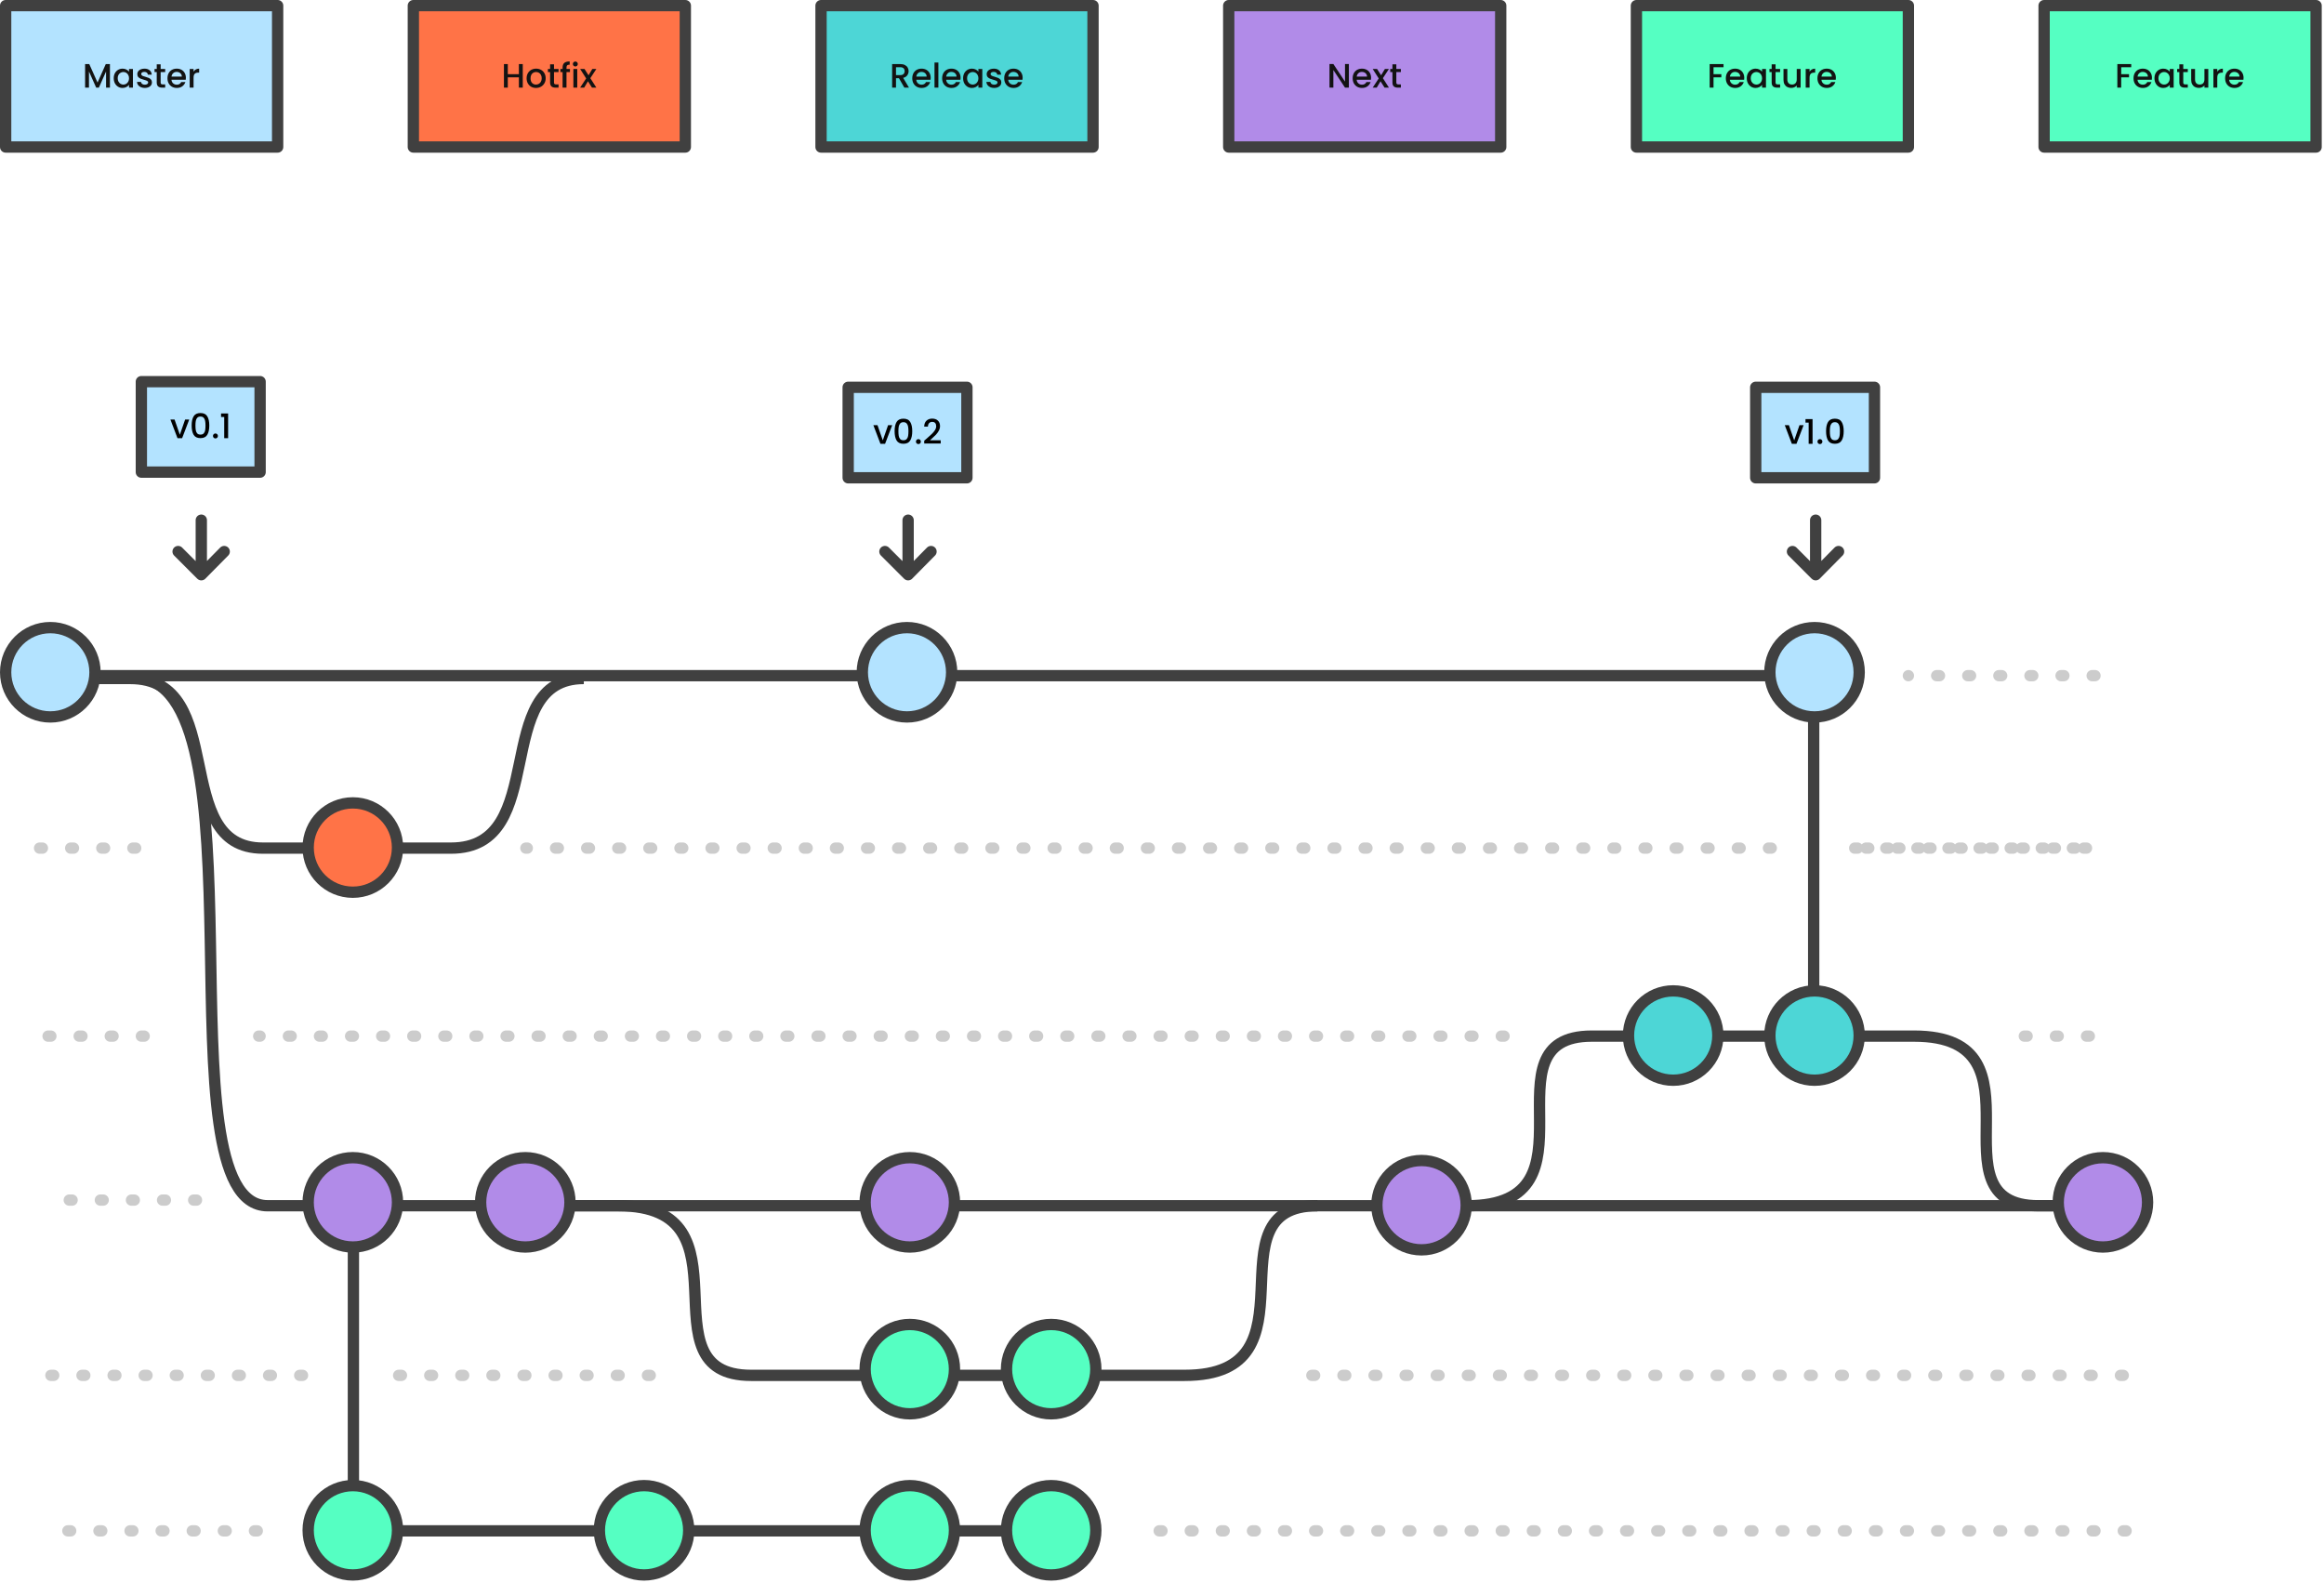 <svg width="822" height="560" viewBox="0 0 822 560" fill="none" xmlns="http://www.w3.org/2000/svg">
<path d="M751 486.5C667.037 486.5 539.963 486.5 456 486.5" stroke="#CCCCCC" stroke-width="4" stroke-linecap="round" stroke-linejoin="round" stroke-dasharray="1 10"/>
<path d="M141 486.5C177.437 486.5 206.927 486.5 235.5 486.5" stroke="#CCCCCC" stroke-width="4" stroke-linecap="round" stroke-linejoin="round" stroke-dasharray="1 10"/>
<path d="M18 486.5C54.437 486.5 80.427 486.5 109 486.5" stroke="#CCCCCC" stroke-width="4" stroke-linecap="round" stroke-linejoin="round" stroke-dasharray="1 10"/>
<path d="M175.185 426.5C175.185 426.5 169.685 426.5 218.685 426.5C267.685 426.5 226.185 486.5 265.685 486.5H419C468 486.5 426.5 426.5 466 426.5" stroke="#404040" stroke-width="4"/>
<path d="M371.8 500.1C380.526 500.1 387.6 493.026 387.6 484.3C387.6 475.574 380.526 468.5 371.8 468.5C363.074 468.5 356 475.574 356 484.3C356 493.026 363.074 500.1 371.8 500.1Z" fill="#55FFC2" stroke="#404040" stroke-width="4" stroke-miterlimit="10"/>
<path d="M321.8 500.1C330.526 500.1 337.6 493.026 337.6 484.3C337.6 475.574 330.526 468.5 321.8 468.5C313.074 468.5 306 475.574 306 484.3C306 493.026 313.074 500.1 321.8 500.1Z" fill="#55FFC2" stroke="#404040" stroke-width="4" stroke-miterlimit="10"/>
<path d="M752 541.5H410" stroke="#CCCCCC" stroke-width="4" stroke-linecap="round" stroke-linejoin="round" stroke-dasharray="1 10"/>
<path d="M91 541.5H18" stroke="#CCCCCC" stroke-width="4" stroke-linecap="round" stroke-linejoin="round" stroke-dasharray="1 10"/>
<path d="M125 425.5V541.5H372.5" stroke="#404040" stroke-width="4"/>
<path d="M371.8 557.1C380.526 557.1 387.6 550.026 387.6 541.3C387.6 532.574 380.526 525.5 371.8 525.5C363.074 525.5 356 532.574 356 541.3C356 550.026 363.074 557.1 371.8 557.1Z" fill="#55FFC2" stroke="#404040" stroke-width="4" stroke-miterlimit="10"/>
<path d="M321.8 557.1C330.526 557.1 337.6 550.026 337.6 541.3C337.6 532.574 330.526 525.5 321.8 525.5C313.074 525.5 306 532.574 306 541.3C306 550.026 313.074 557.1 321.8 557.1Z" fill="#55FFC2" stroke="#404040" stroke-width="4" stroke-miterlimit="10"/>
<path d="M227.8 557.1C236.526 557.1 243.6 550.026 243.6 541.3C243.6 532.574 236.526 525.5 227.8 525.5C219.074 525.5 212 532.574 212 541.3C212 550.026 219.074 557.1 227.8 557.1Z" fill="#55FFC2" stroke="#404040" stroke-width="4" stroke-miterlimit="10"/>
<path d="M124.8 557.1C133.526 557.1 140.6 550.026 140.6 541.3C140.6 532.574 133.526 525.5 124.8 525.5C116.074 525.5 109 532.574 109 541.3C109 550.026 116.074 557.1 124.8 557.1Z" fill="#55FFC2" stroke="#404040" stroke-width="4" stroke-miterlimit="10"/>
<path d="M716 366.5C726.574 366.5 732.794 366.5 741 366.5" stroke="#CCCCCC" stroke-width="4" stroke-linecap="round" stroke-linejoin="round" stroke-dasharray="1 10"/>
<path d="M532 366.5C448.037 366.5 175.463 366.5 91.5 366.5" stroke="#CCCCCC" stroke-width="4" stroke-linecap="round" stroke-linejoin="round" stroke-dasharray="1 10"/>
<path d="M17 366.5C27.809 366.5 41.744 366.5 58 366.5" stroke="#CCCCCC" stroke-width="4" stroke-linecap="round" stroke-linejoin="round" stroke-dasharray="1 10"/>
<path d="M503 426.5C507.865 426.5 513.532 426.5 519 426.5C568 426.5 523.5 366.5 563 366.5H677C726 366.5 681.5 426.5 721 426.5L744.5 426.5" stroke="#404040" stroke-width="4"/>
<path d="M641.5 366.5V239" stroke="#404040" stroke-width="4"/>
<path d="M641.8 350.5C650.526 350.5 657.6 357.574 657.6 366.3C657.6 375.026 650.526 382.1 641.8 382.1C633.074 382.1 626 375.026 626 366.3C626 357.574 633.074 350.5 641.8 350.5Z" fill="#4DD6D6" stroke="#404040" stroke-width="4" stroke-miterlimit="10"/>
<path d="M591.8 350.5C600.526 350.5 607.6 357.574 607.6 366.3C607.6 375.026 600.526 382.1 591.8 382.1C583.074 382.1 576 375.026 576 366.3C576 357.574 583.074 350.5 591.8 350.5Z" fill="#4DD6D6" stroke="#404040" stroke-width="4" stroke-miterlimit="10"/>
<path d="M69.5 424.5H18" stroke="#CCCCCC" stroke-width="4" stroke-linecap="round" stroke-linejoin="round" stroke-dasharray="1 10"/>
<path d="M18 239.5C18 239.5 -1.987 239.5 47 239.5C95.987 239.5 55.186 426.5 94.675 426.5H744" stroke="#404040" stroke-width="4"/>
<path d="M743.8 441.1C752.526 441.1 759.6 434.026 759.6 425.3C759.6 416.574 752.526 409.5 743.8 409.5C735.074 409.5 728 416.574 728 425.3C728 434.026 735.074 441.1 743.8 441.1Z" fill="#B18BE8" stroke="#404040" stroke-width="4" stroke-miterlimit="10"/>
<path d="M502.8 442.1C511.526 442.1 518.6 435.026 518.6 426.3C518.6 417.574 511.526 410.5 502.8 410.5C494.074 410.5 487 417.574 487 426.3C487 435.026 494.074 442.1 502.8 442.1Z" fill="#B18BE8" stroke="#404040" stroke-width="4" stroke-miterlimit="10"/>
<path d="M321.8 441.1C330.526 441.1 337.6 434.026 337.6 425.3C337.6 416.574 330.526 409.5 321.8 409.5C313.074 409.5 306 416.574 306 425.3C306 434.026 313.074 441.1 321.8 441.1Z" fill="#B18BE8" stroke="#404040" stroke-width="4" stroke-miterlimit="10"/>
<path d="M185.8 441.1C194.526 441.1 201.6 434.026 201.6 425.3C201.6 416.574 194.526 409.5 185.8 409.5C177.074 409.5 170 416.574 170 425.3C170 434.026 177.074 441.1 185.8 441.1Z" fill="#B18BE8" stroke="#404040" stroke-width="4" stroke-miterlimit="10"/>
<path d="M124.8 441.1C133.526 441.1 140.6 434.026 140.6 425.3C140.6 416.574 133.526 409.5 124.8 409.5C116.074 409.5 109 416.574 109 425.3C109 434.026 116.074 441.1 124.8 441.1Z" fill="#B18BE8" stroke="#404040" stroke-width="4" stroke-miterlimit="10"/>
<path d="M19.5 240H46C81.5 240 59.5 300 93 300H159.5C195 300 173 240 206.5 240" stroke="#404040" stroke-width="4"/>
<path d="M656 300C676.365 300 703.826 300 741 300H656Z" stroke="#CCCCCC" stroke-width="4" stroke-linecap="round" stroke-linejoin="round" stroke-dasharray="1 10"/>
<path d="M626.5 300C542.537 300 269.963 300 186 300" stroke="#CCCCCC" stroke-width="4" stroke-linecap="round" stroke-linejoin="round" stroke-dasharray="1 10"/>
<path d="M14 300C24.809 300 38.744 300 55 300" stroke="#CCCCCC" stroke-width="4" stroke-linecap="round" stroke-linejoin="round" stroke-dasharray="1 10"/>
<path d="M124.8 315.6C133.526 315.6 140.6 308.526 140.6 299.8C140.6 291.074 133.526 284 124.8 284C116.074 284 109 291.074 109 299.8C109 308.526 116.074 315.6 124.8 315.6Z" fill="#FF7347" stroke="#404040" stroke-width="4" stroke-miterlimit="10"/>
<path d="M741 239H675" stroke="#CCCCCC" stroke-width="4" stroke-linecap="round" stroke-linejoin="round" stroke-dasharray="1 10"/>
<path d="M17.5 239H321.5H642" stroke="#404040" stroke-width="4"/>
<path d="M641.8 253.6C650.526 253.6 657.6 246.526 657.6 237.8C657.6 229.074 650.526 222 641.8 222C633.074 222 626 229.074 626 237.8C626 246.526 633.074 253.6 641.8 253.6Z" fill="#B3E3FF" stroke="#404040" stroke-width="4" stroke-miterlimit="10"/>
<path d="M320.8 253.6C329.526 253.6 336.6 246.526 336.6 237.8C336.6 229.074 329.526 222 320.8 222C312.074 222 305 229.074 305 237.8C305 246.526 312.074 253.6 320.8 253.6Z" fill="#B3E3FF" stroke="#404040" stroke-width="4" stroke-miterlimit="10"/>
<path d="M17.8 253.6C26.526 253.6 33.6 246.526 33.6 237.8C33.6 229.074 26.526 222 17.8 222C9.074 222 2 229.074 2 237.8C2 246.526 9.074 253.6 17.8 253.6Z" fill="#B3E3FF" stroke="#404040" stroke-width="4" stroke-miterlimit="10"/>
<path d="M650.3 195.1L642.2 203.3L634 195.1M642.2 201.6V184V201.6Z" stroke="#404040" stroke-width="4" stroke-miterlimit="10" stroke-linecap="round" stroke-linejoin="round"/>
<path d="M329.3 195.1L321.2 203.3L313 195.1M321.2 201.6V184V201.6Z" stroke="#404040" stroke-width="4" stroke-miterlimit="10" stroke-linecap="round" stroke-linejoin="round"/>
<path d="M79.3 195.1L71.2 203.3L63 195.1M71.2 201.6V184V201.6Z" stroke="#404040" stroke-width="4" stroke-miterlimit="10" stroke-linecap="round" stroke-linejoin="round"/>
<path d="M621 137H663V169H621V137Z" fill="#B3E3FF" stroke="#404040" stroke-width="4" stroke-miterlimit="10" stroke-linecap="round" stroke-linejoin="round"/>
<path d="M634.61 155.776L636.482 150.388H637.934L635.414 157H633.782L631.274 150.388H632.738L634.61 155.776ZM638.608 149.5V148.252H641.104V157H639.724V149.5H638.608ZM643.716 157.084C643.468 157.084 643.26 157 643.092 156.832C642.924 156.664 642.84 156.456 642.84 156.208C642.84 155.96 642.924 155.752 643.092 155.584C643.26 155.416 643.468 155.332 643.716 155.332C643.956 155.332 644.16 155.416 644.328 155.584C644.496 155.752 644.58 155.96 644.58 156.208C644.58 156.456 644.496 156.664 644.328 156.832C644.16 157 643.956 157.084 643.716 157.084ZM645.878 152.512C645.878 151.128 646.11 150.048 646.574 149.272C647.046 148.488 647.854 148.096 648.998 148.096C650.142 148.096 650.946 148.488 651.41 149.272C651.882 150.048 652.118 151.128 652.118 152.512C652.118 153.912 651.882 155.008 651.41 155.8C650.946 156.584 650.142 156.976 648.998 156.976C647.854 156.976 647.046 156.584 646.574 155.8C646.11 155.008 645.878 153.912 645.878 152.512ZM650.774 152.512C650.774 151.864 650.73 151.316 650.642 150.868C650.562 150.42 650.394 150.056 650.138 149.776C649.882 149.488 649.502 149.344 648.998 149.344C648.494 149.344 648.114 149.488 647.858 149.776C647.602 150.056 647.43 150.42 647.342 150.868C647.262 151.316 647.222 151.864 647.222 152.512C647.222 153.184 647.262 153.748 647.342 154.204C647.422 154.66 647.59 155.028 647.846 155.308C648.11 155.588 648.494 155.728 648.998 155.728C649.502 155.728 649.882 155.588 650.138 155.308C650.402 155.028 650.574 154.66 650.654 154.204C650.734 153.748 650.774 153.184 650.774 152.512Z" fill="black"/>
<path d="M300 137H342V169H300V137Z" fill="#B3E3FF" stroke="#404040" stroke-width="4" stroke-miterlimit="10" stroke-linecap="round" stroke-linejoin="round"/>
<path d="M312.245 155.776L314.117 150.388H315.569L313.049 157H311.417L308.909 150.388H310.373L312.245 155.776ZM316.423 152.512C316.423 151.128 316.655 150.048 317.119 149.272C317.591 148.488 318.399 148.096 319.543 148.096C320.687 148.096 321.491 148.488 321.955 149.272C322.427 150.048 322.663 151.128 322.663 152.512C322.663 153.912 322.427 155.008 321.955 155.8C321.491 156.584 320.687 156.976 319.543 156.976C318.399 156.976 317.591 156.584 317.119 155.8C316.655 155.008 316.423 153.912 316.423 152.512ZM321.319 152.512C321.319 151.864 321.275 151.316 321.187 150.868C321.107 150.42 320.939 150.056 320.683 149.776C320.427 149.488 320.047 149.344 319.543 149.344C319.039 149.344 318.659 149.488 318.403 149.776C318.147 150.056 317.975 150.42 317.887 150.868C317.807 151.316 317.767 151.864 317.767 152.512C317.767 153.184 317.807 153.748 317.887 154.204C317.967 154.66 318.135 155.028 318.391 155.308C318.655 155.588 319.039 155.728 319.543 155.728C320.047 155.728 320.427 155.588 320.683 155.308C320.947 155.028 321.119 154.66 321.199 154.204C321.279 153.748 321.319 153.184 321.319 152.512ZM324.843 157.084C324.595 157.084 324.387 157 324.219 156.832C324.051 156.664 323.967 156.456 323.967 156.208C323.967 155.96 324.051 155.752 324.219 155.584C324.387 155.416 324.595 155.332 324.843 155.332C325.083 155.332 325.287 155.416 325.455 155.584C325.623 155.752 325.707 155.96 325.707 156.208C325.707 156.456 325.623 156.664 325.455 156.832C325.287 157 325.083 157.084 324.843 157.084ZM327.761 155.14C328.529 154.476 329.133 153.932 329.573 153.508C330.021 153.076 330.393 152.628 330.689 152.164C330.985 151.7 331.133 151.236 331.133 150.772C331.133 150.292 331.017 149.916 330.785 149.644C330.561 149.372 330.205 149.236 329.717 149.236C329.245 149.236 328.877 149.388 328.613 149.692C328.357 149.988 328.221 150.388 328.205 150.892H326.885C326.909 149.98 327.181 149.284 327.701 148.804C328.229 148.316 328.897 148.072 329.705 148.072C330.577 148.072 331.257 148.312 331.745 148.792C332.241 149.272 332.489 149.912 332.489 150.712C332.489 151.288 332.341 151.844 332.045 152.38C331.757 152.908 331.409 153.384 331.001 153.808C330.601 154.224 330.089 154.708 329.465 155.26L328.925 155.74H332.729V156.88H326.897V155.884L327.761 155.14Z" fill="black"/>
<path d="M50 135H92V167H50V135Z" fill="#B3E3FF" stroke="#404040" stroke-width="4" stroke-miterlimit="10" stroke-linecap="round" stroke-linejoin="round"/>
<path d="M63.61 153.776L65.482 148.388H66.934L64.414 155H62.782L60.274 148.388H61.738L63.61 153.776ZM67.788 150.512C67.788 149.128 68.02 148.048 68.484 147.272C68.956 146.488 69.764 146.096 70.908 146.096C72.052 146.096 72.856 146.488 73.32 147.272C73.792 148.048 74.028 149.128 74.028 150.512C74.028 151.912 73.792 153.008 73.32 153.8C72.856 154.584 72.052 154.976 70.908 154.976C69.764 154.976 68.956 154.584 68.484 153.8C68.02 153.008 67.788 151.912 67.788 150.512ZM72.684 150.512C72.684 149.864 72.64 149.316 72.552 148.868C72.472 148.42 72.304 148.056 72.048 147.776C71.792 147.488 71.412 147.344 70.908 147.344C70.404 147.344 70.024 147.488 69.768 147.776C69.512 148.056 69.34 148.42 69.252 148.868C69.172 149.316 69.132 149.864 69.132 150.512C69.132 151.184 69.172 151.748 69.252 152.204C69.332 152.66 69.5 153.028 69.756 153.308C70.02 153.588 70.404 153.728 70.908 153.728C71.412 153.728 71.792 153.588 72.048 153.308C72.312 153.028 72.484 152.66 72.564 152.204C72.644 151.748 72.684 151.184 72.684 150.512ZM76.208 155.084C75.96 155.084 75.752 155 75.584 154.832C75.416 154.664 75.332 154.456 75.332 154.208C75.332 153.96 75.416 153.752 75.584 153.584C75.752 153.416 75.96 153.332 76.208 153.332C76.448 153.332 76.652 153.416 76.82 153.584C76.988 153.752 77.072 153.96 77.072 154.208C77.072 154.456 76.988 154.664 76.82 154.832C76.652 155 76.448 155.084 76.208 155.084ZM78.19 147.5V146.252H80.686V155H79.306V147.5H78.19Z" fill="black"/>
<path d="M2 2H98.2V52H2V2Z" fill="#B3E3FF" stroke="#404040" stroke-width="4" stroke-miterlimit="10" stroke-linecap="round" stroke-linejoin="round"/>
<path d="M38.883 22.66V31H37.515V25.288L34.971 31H34.023L31.467 25.288V31H30.099V22.66H31.575L34.503 29.2L37.419 22.66H38.883ZM40.225 27.664C40.225 27 40.361 26.412 40.633 25.9C40.913 25.388 41.289 24.992 41.761 24.712C42.241 24.424 42.769 24.28 43.345 24.28C43.865 24.28 44.317 24.384 44.701 24.592C45.093 24.792 45.405 25.044 45.637 25.348V24.388H47.017V31H45.637V30.016C45.405 30.328 45.089 30.588 44.689 30.796C44.289 31.004 43.833 31.108 43.321 31.108C42.753 31.108 42.233 30.964 41.761 30.676C41.289 30.38 40.913 29.972 40.633 29.452C40.361 28.924 40.225 28.328 40.225 27.664ZM45.637 27.688C45.637 27.232 45.541 26.836 45.349 26.5C45.165 26.164 44.921 25.908 44.617 25.732C44.313 25.556 43.985 25.468 43.633 25.468C43.281 25.468 42.953 25.556 42.649 25.732C42.345 25.9 42.097 26.152 41.905 26.488C41.721 26.816 41.629 27.208 41.629 27.664C41.629 28.12 41.721 28.52 41.905 28.864C42.097 29.208 42.345 29.472 42.649 29.656C42.961 29.832 43.289 29.92 43.633 29.92C43.985 29.92 44.313 29.832 44.617 29.656C44.921 29.48 45.165 29.224 45.349 28.888C45.541 28.544 45.637 28.144 45.637 27.688ZM51.214 31.108C50.694 31.108 50.226 31.016 49.81 30.832C49.402 30.64 49.078 30.384 48.838 30.064C48.598 29.736 48.47 29.372 48.454 28.972H49.87C49.894 29.252 50.026 29.488 50.266 29.68C50.514 29.864 50.822 29.956 51.19 29.956C51.574 29.956 51.87 29.884 52.078 29.74C52.294 29.588 52.402 29.396 52.402 29.164C52.402 28.916 52.282 28.732 52.042 28.612C51.81 28.492 51.438 28.36 50.926 28.216C50.43 28.08 50.026 27.948 49.714 27.82C49.402 27.692 49.13 27.496 48.898 27.232C48.674 26.968 48.562 26.62 48.562 26.188C48.562 25.836 48.666 25.516 48.874 25.228C49.082 24.932 49.378 24.7 49.762 24.532C50.154 24.364 50.602 24.28 51.106 24.28C51.858 24.28 52.462 24.472 52.918 24.856C53.382 25.232 53.63 25.748 53.662 26.404H52.294C52.27 26.108 52.15 25.872 51.934 25.696C51.718 25.52 51.426 25.432 51.058 25.432C50.698 25.432 50.422 25.5 50.23 25.636C50.038 25.772 49.942 25.952 49.942 26.176C49.942 26.352 50.006 26.5 50.134 26.62C50.262 26.74 50.418 26.836 50.602 26.908C50.786 26.972 51.058 27.056 51.418 27.16C51.898 27.288 52.29 27.42 52.594 27.556C52.906 27.684 53.174 27.876 53.398 28.132C53.622 28.388 53.738 28.728 53.746 29.152C53.746 29.528 53.642 29.864 53.434 30.16C53.226 30.456 52.93 30.688 52.546 30.856C52.17 31.024 51.726 31.108 51.214 31.108ZM56.82 25.504V29.164C56.82 29.412 56.876 29.592 56.988 29.704C57.108 29.808 57.308 29.86 57.588 29.86H58.428V31H57.348C56.732 31 56.26 30.856 55.932 30.568C55.604 30.28 55.44 29.812 55.44 29.164V25.504H54.66V24.388H55.44V22.744H56.82V24.388H58.428V25.504H56.82ZM65.749 27.532C65.749 27.78 65.733 28.004 65.701 28.204H60.649C60.689 28.732 60.885 29.156 61.237 29.476C61.589 29.796 62.021 29.956 62.533 29.956C63.269 29.956 63.789 29.648 64.093 29.032H65.569C65.369 29.64 65.005 30.14 64.477 30.532C63.957 30.916 63.309 31.108 62.533 31.108C61.901 31.108 61.333 30.968 60.829 30.688C60.333 30.4 59.941 30 59.653 29.488C59.373 28.968 59.233 28.368 59.233 27.688C59.233 27.008 59.369 26.412 59.641 25.9C59.921 25.38 60.309 24.98 60.805 24.7C61.309 24.42 61.885 24.28 62.533 24.28C63.157 24.28 63.713 24.416 64.201 24.688C64.689 24.96 65.069 25.344 65.341 25.84C65.613 26.328 65.749 26.892 65.749 27.532ZM64.321 27.1C64.313 26.596 64.133 26.192 63.781 25.888C63.429 25.584 62.993 25.432 62.473 25.432C62.001 25.432 61.597 25.584 61.261 25.888C60.925 26.184 60.725 26.588 60.661 27.1H64.321ZM68.463 25.348C68.663 25.012 68.927 24.752 69.255 24.568C69.591 24.376 69.987 24.28 70.443 24.28V25.696H70.095C69.559 25.696 69.151 25.832 68.871 26.104C68.599 26.376 68.463 26.848 68.463 27.52V31H67.095V24.388H68.463V25.348Z" fill="#131313"/>
<path d="M146.2 2H242.4V52H146.2V2Z" fill="#FF7347" stroke="#404040" stroke-width="4" stroke-miterlimit="10" stroke-linecap="round" stroke-linejoin="round"/>
<path d="M184.903 22.66V31H183.535V27.352H179.611V31H178.243V22.66H179.611V26.236H183.535V22.66H184.903ZM189.572 31.108C188.948 31.108 188.384 30.968 187.88 30.688C187.376 30.4 186.98 30 186.692 29.488C186.404 28.968 186.26 28.368 186.26 27.688C186.26 27.016 186.408 26.42 186.704 25.9C187 25.38 187.404 24.98 187.916 24.7C188.428 24.42 189 24.28 189.632 24.28C190.264 24.28 190.836 24.42 191.348 24.7C191.86 24.98 192.264 25.38 192.56 25.9C192.856 26.42 193.004 27.016 193.004 27.688C193.004 28.36 192.852 28.956 192.548 29.476C192.244 29.996 191.828 30.4 191.3 30.688C190.78 30.968 190.204 31.108 189.572 31.108ZM189.572 29.92C189.924 29.92 190.252 29.836 190.556 29.668C190.868 29.5 191.12 29.248 191.312 28.912C191.504 28.576 191.6 28.168 191.6 27.688C191.6 27.208 191.508 26.804 191.324 26.476C191.14 26.14 190.896 25.888 190.592 25.72C190.288 25.552 189.96 25.468 189.608 25.468C189.256 25.468 188.928 25.552 188.624 25.72C188.328 25.888 188.092 26.14 187.916 26.476C187.74 26.804 187.652 27.208 187.652 27.688C187.652 28.4 187.832 28.952 188.192 29.344C188.56 29.728 189.02 29.92 189.572 29.92ZM195.952 25.504V29.164C195.952 29.412 196.008 29.592 196.12 29.704C196.24 29.808 196.44 29.86 196.72 29.86H197.56V31H196.48C195.864 31 195.392 30.856 195.064 30.568C194.736 30.28 194.572 29.812 194.572 29.164V25.504H193.792V24.388H194.572V22.744H195.952V24.388H197.56V25.504H195.952ZM201.593 25.504H200.369V31H198.989V25.504H198.209V24.388H198.989V23.92C198.989 23.16 199.189 22.608 199.589 22.264C199.997 21.912 200.633 21.736 201.497 21.736V22.876C201.081 22.876 200.789 22.956 200.621 23.116C200.453 23.268 200.369 23.536 200.369 23.92V24.388H201.593V25.504ZM203.501 23.512C203.253 23.512 203.045 23.428 202.877 23.26C202.709 23.092 202.625 22.884 202.625 22.636C202.625 22.388 202.709 22.18 202.877 22.012C203.045 21.844 203.253 21.76 203.501 21.76C203.741 21.76 203.945 21.844 204.113 22.012C204.281 22.18 204.365 22.388 204.365 22.636C204.365 22.884 204.281 23.092 204.113 23.26C203.945 23.428 203.741 23.512 203.501 23.512ZM204.173 24.388V31H202.805V24.388H204.173ZM208.801 27.652L210.937 31H209.389L207.961 28.756L206.617 31H205.189L207.325 27.748L205.189 24.388H206.737L208.165 26.632L209.509 24.388H210.937L208.801 27.652Z" fill="#131313"/>
<path d="M290.4 2H386.6V52H290.4V2Z" fill="#4DD6D6" stroke="#404040" stroke-width="4" stroke-miterlimit="10" stroke-linecap="round" stroke-linejoin="round"/>
<path d="M319.878 31L317.958 27.664H316.914V31H315.546V22.66H318.426C319.066 22.66 319.606 22.772 320.046 22.996C320.494 23.22 320.826 23.52 321.042 23.896C321.266 24.272 321.378 24.692 321.378 25.156C321.378 25.7 321.218 26.196 320.898 26.644C320.586 27.084 320.102 27.384 319.446 27.544L321.51 31H319.878ZM316.914 26.572H318.426C318.938 26.572 319.322 26.444 319.578 26.188C319.842 25.932 319.974 25.588 319.974 25.156C319.974 24.724 319.846 24.388 319.59 24.148C319.334 23.9 318.946 23.776 318.426 23.776H316.914V26.572ZM329.188 27.532C329.188 27.78 329.172 28.004 329.14 28.204H324.088C324.128 28.732 324.324 29.156 324.676 29.476C325.028 29.796 325.46 29.956 325.972 29.956C326.708 29.956 327.228 29.648 327.532 29.032H329.008C328.808 29.64 328.444 30.14 327.916 30.532C327.396 30.916 326.748 31.108 325.972 31.108C325.34 31.108 324.772 30.968 324.268 30.688C323.772 30.4 323.38 30 323.092 29.488C322.812 28.968 322.672 28.368 322.672 27.688C322.672 27.008 322.808 26.412 323.08 25.9C323.36 25.38 323.748 24.98 324.244 24.7C324.748 24.42 325.324 24.28 325.972 24.28C326.596 24.28 327.152 24.416 327.64 24.688C328.128 24.96 328.508 25.344 328.78 25.84C329.052 26.328 329.188 26.892 329.188 27.532ZM327.76 27.1C327.752 26.596 327.572 26.192 327.22 25.888C326.868 25.584 326.432 25.432 325.912 25.432C325.44 25.432 325.036 25.584 324.7 25.888C324.364 26.184 324.164 26.588 324.1 27.1H327.76ZM331.902 22.12V31H330.534V22.12H331.902ZM339.758 27.532C339.758 27.78 339.742 28.004 339.71 28.204H334.658C334.698 28.732 334.894 29.156 335.246 29.476C335.598 29.796 336.03 29.956 336.542 29.956C337.278 29.956 337.798 29.648 338.102 29.032H339.578C339.378 29.64 339.014 30.14 338.486 30.532C337.966 30.916 337.318 31.108 336.542 31.108C335.91 31.108 335.342 30.968 334.838 30.688C334.342 30.4 333.95 30 333.662 29.488C333.382 28.968 333.242 28.368 333.242 27.688C333.242 27.008 333.378 26.412 333.65 25.9C333.93 25.38 334.318 24.98 334.814 24.7C335.318 24.42 335.894 24.28 336.542 24.28C337.166 24.28 337.722 24.416 338.21 24.688C338.698 24.96 339.078 25.344 339.35 25.84C339.622 26.328 339.758 26.892 339.758 27.532ZM338.33 27.1C338.322 26.596 338.142 26.192 337.79 25.888C337.438 25.584 337.002 25.432 336.482 25.432C336.01 25.432 335.606 25.584 335.27 25.888C334.934 26.184 334.734 26.588 334.67 27.1H338.33ZM340.649 27.664C340.649 27 340.785 26.412 341.057 25.9C341.337 25.388 341.713 24.992 342.185 24.712C342.665 24.424 343.193 24.28 343.769 24.28C344.289 24.28 344.741 24.384 345.125 24.592C345.517 24.792 345.829 25.044 346.061 25.348V24.388H347.441V31H346.061V30.016C345.829 30.328 345.513 30.588 345.113 30.796C344.713 31.004 344.257 31.108 343.745 31.108C343.177 31.108 342.657 30.964 342.185 30.676C341.713 30.38 341.337 29.972 341.057 29.452C340.785 28.924 340.649 28.328 340.649 27.664ZM346.061 27.688C346.061 27.232 345.965 26.836 345.773 26.5C345.589 26.164 345.345 25.908 345.041 25.732C344.737 25.556 344.409 25.468 344.057 25.468C343.705 25.468 343.377 25.556 343.073 25.732C342.769 25.9 342.521 26.152 342.329 26.488C342.145 26.816 342.053 27.208 342.053 27.664C342.053 28.12 342.145 28.52 342.329 28.864C342.521 29.208 342.769 29.472 343.073 29.656C343.385 29.832 343.713 29.92 344.057 29.92C344.409 29.92 344.737 29.832 345.041 29.656C345.345 29.48 345.589 29.224 345.773 28.888C345.965 28.544 346.061 28.144 346.061 27.688ZM351.637 31.108C351.117 31.108 350.649 31.016 350.233 30.832C349.825 30.64 349.501 30.384 349.261 30.064C349.021 29.736 348.893 29.372 348.877 28.972H350.293C350.317 29.252 350.449 29.488 350.689 29.68C350.937 29.864 351.245 29.956 351.613 29.956C351.997 29.956 352.293 29.884 352.501 29.74C352.717 29.588 352.825 29.396 352.825 29.164C352.825 28.916 352.705 28.732 352.465 28.612C352.233 28.492 351.861 28.36 351.349 28.216C350.853 28.08 350.449 27.948 350.137 27.82C349.825 27.692 349.553 27.496 349.321 27.232C349.097 26.968 348.985 26.62 348.985 26.188C348.985 25.836 349.089 25.516 349.297 25.228C349.505 24.932 349.801 24.7 350.185 24.532C350.577 24.364 351.025 24.28 351.529 24.28C352.281 24.28 352.885 24.472 353.341 24.856C353.805 25.232 354.053 25.748 354.085 26.404H352.717C352.693 26.108 352.573 25.872 352.357 25.696C352.141 25.52 351.849 25.432 351.481 25.432C351.121 25.432 350.845 25.5 350.653 25.636C350.461 25.772 350.365 25.952 350.365 26.176C350.365 26.352 350.429 26.5 350.557 26.62C350.685 26.74 350.841 26.836 351.025 26.908C351.209 26.972 351.481 27.056 351.841 27.16C352.321 27.288 352.713 27.42 353.017 27.556C353.329 27.684 353.597 27.876 353.821 28.132C354.045 28.388 354.161 28.728 354.169 29.152C354.169 29.528 354.065 29.864 353.857 30.16C353.649 30.456 353.353 30.688 352.969 30.856C352.593 31.024 352.149 31.108 351.637 31.108ZM361.708 27.532C361.708 27.78 361.692 28.004 361.66 28.204H356.608C356.648 28.732 356.844 29.156 357.196 29.476C357.548 29.796 357.98 29.956 358.492 29.956C359.228 29.956 359.748 29.648 360.052 29.032H361.528C361.328 29.64 360.964 30.14 360.436 30.532C359.916 30.916 359.268 31.108 358.492 31.108C357.86 31.108 357.292 30.968 356.788 30.688C356.292 30.4 355.9 30 355.612 29.488C355.332 28.968 355.192 28.368 355.192 27.688C355.192 27.008 355.328 26.412 355.6 25.9C355.88 25.38 356.268 24.98 356.764 24.7C357.268 24.42 357.844 24.28 358.492 24.28C359.116 24.28 359.672 24.416 360.16 24.688C360.648 24.96 361.028 25.344 361.3 25.84C361.572 26.328 361.708 26.892 361.708 27.532ZM360.28 27.1C360.272 26.596 360.092 26.192 359.74 25.888C359.388 25.584 358.952 25.432 358.432 25.432C357.96 25.432 357.556 25.584 357.22 25.888C356.884 26.184 356.684 26.588 356.62 27.1H360.28Z" fill="#131313"/>
<path d="M434.6 2H530.8V52H434.6V2Z" fill="#B18BE8" stroke="#404040" stroke-width="4" stroke-miterlimit="10" stroke-linecap="round" stroke-linejoin="round"/>
<path d="M477.098 31H475.73L471.614 24.772V31H470.246V22.648H471.614L475.73 28.864V22.648H477.098V31ZM484.955 27.532C484.955 27.78 484.939 28.004 484.907 28.204H479.855C479.895 28.732 480.091 29.156 480.443 29.476C480.795 29.796 481.227 29.956 481.739 29.956C482.475 29.956 482.995 29.648 483.299 29.032H484.775C484.575 29.64 484.211 30.14 483.683 30.532C483.163 30.916 482.515 31.108 481.739 31.108C481.107 31.108 480.539 30.968 480.035 30.688C479.539 30.4 479.147 30 478.859 29.488C478.579 28.968 478.439 28.368 478.439 27.688C478.439 27.008 478.575 26.412 478.847 25.9C479.127 25.38 479.515 24.98 480.011 24.7C480.515 24.42 481.091 24.28 481.739 24.28C482.363 24.28 482.919 24.416 483.407 24.688C483.895 24.96 484.275 25.344 484.547 25.84C484.819 26.328 484.955 26.892 484.955 27.532ZM483.527 27.1C483.519 26.596 483.339 26.192 482.987 25.888C482.635 25.584 482.199 25.432 481.679 25.432C481.207 25.432 480.803 25.584 480.467 25.888C480.131 26.184 479.931 26.588 479.867 27.1H483.527ZM489.133 27.652L491.269 31H489.721L488.293 28.756L486.949 31H485.521L487.657 27.748L485.521 24.388H487.069L488.497 26.632L489.841 24.388H491.269L489.133 27.652ZM493.885 25.504V29.164C493.885 29.412 493.941 29.592 494.053 29.704C494.173 29.808 494.373 29.86 494.653 29.86H495.493V31H494.413C493.797 31 493.325 30.856 492.997 30.568C492.669 30.28 492.505 29.812 492.505 29.164V25.504H491.725V24.388H492.505V22.744H493.885V24.388H495.493V25.504H493.885Z" fill="#131313"/>
<path d="M578.8 2H675V52H578.8V2Z" fill="#55FFC2" stroke="#404040" stroke-width="4" stroke-miterlimit="10" stroke-linecap="round" stroke-linejoin="round"/>
<path d="M609.616 22.66V23.776H606.076V26.236H608.836V27.352H606.076V31H604.708V22.66H609.616ZM616.944 27.532C616.944 27.78 616.928 28.004 616.896 28.204H611.844C611.884 28.732 612.08 29.156 612.432 29.476C612.784 29.796 613.216 29.956 613.728 29.956C614.464 29.956 614.984 29.648 615.288 29.032H616.764C616.564 29.64 616.2 30.14 615.672 30.532C615.152 30.916 614.504 31.108 613.728 31.108C613.096 31.108 612.528 30.968 612.024 30.688C611.528 30.4 611.136 30 610.848 29.488C610.568 28.968 610.428 28.368 610.428 27.688C610.428 27.008 610.564 26.412 610.836 25.9C611.116 25.38 611.504 24.98 612 24.7C612.504 24.42 613.08 24.28 613.728 24.28C614.352 24.28 614.908 24.416 615.396 24.688C615.884 24.96 616.264 25.344 616.536 25.84C616.808 26.328 616.944 26.892 616.944 27.532ZM615.516 27.1C615.508 26.596 615.328 26.192 614.976 25.888C614.624 25.584 614.188 25.432 613.668 25.432C613.196 25.432 612.792 25.584 612.456 25.888C612.12 26.184 611.92 26.588 611.856 27.1H615.516ZM617.834 27.664C617.834 27 617.97 26.412 618.242 25.9C618.522 25.388 618.898 24.992 619.37 24.712C619.85 24.424 620.378 24.28 620.954 24.28C621.474 24.28 621.926 24.384 622.31 24.592C622.702 24.792 623.014 25.044 623.246 25.348V24.388H624.626V31H623.246V30.016C623.014 30.328 622.698 30.588 622.298 30.796C621.898 31.004 621.442 31.108 620.93 31.108C620.362 31.108 619.842 30.964 619.37 30.676C618.898 30.38 618.522 29.972 618.242 29.452C617.97 28.924 617.834 28.328 617.834 27.664ZM623.246 27.688C623.246 27.232 623.15 26.836 622.958 26.5C622.774 26.164 622.53 25.908 622.226 25.732C621.922 25.556 621.594 25.468 621.242 25.468C620.89 25.468 620.562 25.556 620.258 25.732C619.954 25.9 619.706 26.152 619.514 26.488C619.33 26.816 619.238 27.208 619.238 27.664C619.238 28.12 619.33 28.52 619.514 28.864C619.706 29.208 619.954 29.472 620.258 29.656C620.57 29.832 620.898 29.92 621.242 29.92C621.594 29.92 621.922 29.832 622.226 29.656C622.53 29.48 622.774 29.224 622.958 28.888C623.15 28.544 623.246 28.144 623.246 27.688ZM628.019 25.504V29.164C628.019 29.412 628.075 29.592 628.187 29.704C628.307 29.808 628.507 29.86 628.787 29.86H629.627V31H628.547C627.931 31 627.459 30.856 627.131 30.568C626.803 30.28 626.639 29.812 626.639 29.164V25.504H625.859V24.388H626.639V22.744H628.019V24.388H629.627V25.504H628.019ZM636.875 24.388V31H635.507V30.22C635.291 30.492 635.007 30.708 634.655 30.868C634.311 31.02 633.943 31.096 633.551 31.096C633.031 31.096 632.563 30.988 632.147 30.772C631.739 30.556 631.415 30.236 631.175 29.812C630.943 29.388 630.827 28.876 630.827 28.276V24.388H632.183V28.072C632.183 28.664 632.331 29.12 632.627 29.44C632.923 29.752 633.327 29.908 633.839 29.908C634.351 29.908 634.755 29.752 635.051 29.44C635.355 29.12 635.507 28.664 635.507 28.072V24.388H636.875ZM640.048 25.348C640.248 25.012 640.512 24.752 640.84 24.568C641.176 24.376 641.572 24.28 642.028 24.28V25.696H641.68C641.144 25.696 640.736 25.832 640.456 26.104C640.184 26.376 640.048 26.848 640.048 27.52V31H638.68V24.388H640.048V25.348ZM649.346 27.532C649.346 27.78 649.33 28.004 649.298 28.204H644.246C644.286 28.732 644.482 29.156 644.834 29.476C645.186 29.796 645.618 29.956 646.13 29.956C646.866 29.956 647.386 29.648 647.69 29.032H649.166C648.966 29.64 648.602 30.14 648.074 30.532C647.554 30.916 646.906 31.108 646.13 31.108C645.498 31.108 644.93 30.968 644.426 30.688C643.93 30.4 643.538 30 643.25 29.488C642.97 28.968 642.83 28.368 642.83 27.688C642.83 27.008 642.966 26.412 643.238 25.9C643.518 25.38 643.906 24.98 644.402 24.7C644.906 24.42 645.482 24.28 646.13 24.28C646.754 24.28 647.31 24.416 647.798 24.688C648.286 24.96 648.666 25.344 648.938 25.84C649.21 26.328 649.346 26.892 649.346 27.532ZM647.918 27.1C647.91 26.596 647.73 26.192 647.378 25.888C647.026 25.584 646.59 25.432 646.07 25.432C645.598 25.432 645.194 25.584 644.858 25.888C644.522 26.184 644.322 26.588 644.258 27.1H647.918Z" fill="#131313"/>
<path d="M723 2H819.2V52H723V2Z" fill="#55FFC2" stroke="#404040" stroke-width="4" stroke-miterlimit="10" stroke-linecap="round" stroke-linejoin="round"/>
<path d="M753.816 22.66V23.776H750.276V26.236H753.036V27.352H750.276V31H748.908V22.66H753.816ZM761.144 27.532C761.144 27.78 761.128 28.004 761.096 28.204H756.044C756.084 28.732 756.28 29.156 756.632 29.476C756.984 29.796 757.416 29.956 757.928 29.956C758.664 29.956 759.184 29.648 759.488 29.032H760.964C760.764 29.64 760.4 30.14 759.872 30.532C759.352 30.916 758.704 31.108 757.928 31.108C757.296 31.108 756.728 30.968 756.224 30.688C755.728 30.4 755.336 30 755.048 29.488C754.768 28.968 754.628 28.368 754.628 27.688C754.628 27.008 754.764 26.412 755.036 25.9C755.316 25.38 755.704 24.98 756.2 24.7C756.704 24.42 757.28 24.28 757.928 24.28C758.552 24.28 759.108 24.416 759.596 24.688C760.084 24.96 760.464 25.344 760.736 25.84C761.008 26.328 761.144 26.892 761.144 27.532ZM759.716 27.1C759.708 26.596 759.528 26.192 759.176 25.888C758.824 25.584 758.388 25.432 757.868 25.432C757.396 25.432 756.992 25.584 756.656 25.888C756.32 26.184 756.12 26.588 756.056 27.1H759.716ZM762.034 27.664C762.034 27 762.17 26.412 762.442 25.9C762.722 25.388 763.098 24.992 763.57 24.712C764.05 24.424 764.578 24.28 765.154 24.28C765.674 24.28 766.126 24.384 766.51 24.592C766.902 24.792 767.214 25.044 767.446 25.348V24.388H768.826V31H767.446V30.016C767.214 30.328 766.898 30.588 766.498 30.796C766.098 31.004 765.642 31.108 765.13 31.108C764.562 31.108 764.042 30.964 763.57 30.676C763.098 30.38 762.722 29.972 762.442 29.452C762.17 28.924 762.034 28.328 762.034 27.664ZM767.446 27.688C767.446 27.232 767.35 26.836 767.158 26.5C766.974 26.164 766.73 25.908 766.426 25.732C766.122 25.556 765.794 25.468 765.442 25.468C765.09 25.468 764.762 25.556 764.458 25.732C764.154 25.9 763.906 26.152 763.714 26.488C763.53 26.816 763.438 27.208 763.438 27.664C763.438 28.12 763.53 28.52 763.714 28.864C763.906 29.208 764.154 29.472 764.458 29.656C764.77 29.832 765.098 29.92 765.442 29.92C765.794 29.92 766.122 29.832 766.426 29.656C766.73 29.48 766.974 29.224 767.158 28.888C767.35 28.544 767.446 28.144 767.446 27.688ZM772.219 25.504V29.164C772.219 29.412 772.275 29.592 772.387 29.704C772.507 29.808 772.707 29.86 772.987 29.86H773.827V31H772.747C772.131 31 771.659 30.856 771.331 30.568C771.003 30.28 770.839 29.812 770.839 29.164V25.504H770.059V24.388H770.839V22.744H772.219V24.388H773.827V25.504H772.219ZM781.076 24.388V31H779.708V30.22C779.492 30.492 779.208 30.708 778.856 30.868C778.512 31.02 778.144 31.096 777.752 31.096C777.232 31.096 776.764 30.988 776.348 30.772C775.94 30.556 775.616 30.236 775.376 29.812C775.144 29.388 775.028 28.876 775.028 28.276V24.388H776.384V28.072C776.384 28.664 776.532 29.12 776.828 29.44C777.124 29.752 777.528 29.908 778.04 29.908C778.552 29.908 778.956 29.752 779.252 29.44C779.556 29.12 779.708 28.664 779.708 28.072V24.388H781.076ZM784.248 25.348C784.448 25.012 784.712 24.752 785.04 24.568C785.376 24.376 785.772 24.28 786.228 24.28V25.696H785.88C785.344 25.696 784.936 25.832 784.656 26.104C784.384 26.376 784.248 26.848 784.248 27.52V31H782.88V24.388H784.248V25.348ZM793.546 27.532C793.546 27.78 793.53 28.004 793.498 28.204H788.446C788.486 28.732 788.682 29.156 789.034 29.476C789.386 29.796 789.818 29.956 790.33 29.956C791.066 29.956 791.586 29.648 791.89 29.032H793.366C793.166 29.64 792.802 30.14 792.274 30.532C791.754 30.916 791.106 31.108 790.33 31.108C789.698 31.108 789.13 30.968 788.626 30.688C788.13 30.4 787.738 30 787.45 29.488C787.17 28.968 787.03 28.368 787.03 27.688C787.03 27.008 787.166 26.412 787.438 25.9C787.718 25.38 788.106 24.98 788.602 24.7C789.106 24.42 789.682 24.28 790.33 24.28C790.954 24.28 791.51 24.416 791.998 24.688C792.486 24.96 792.866 25.344 793.138 25.84C793.41 26.328 793.546 26.892 793.546 27.532ZM792.118 27.1C792.11 26.596 791.93 26.192 791.578 25.888C791.226 25.584 790.79 25.432 790.27 25.432C789.798 25.432 789.394 25.584 789.058 25.888C788.722 26.184 788.522 26.588 788.458 27.1H792.118Z" fill="#131313"/>
</svg>
